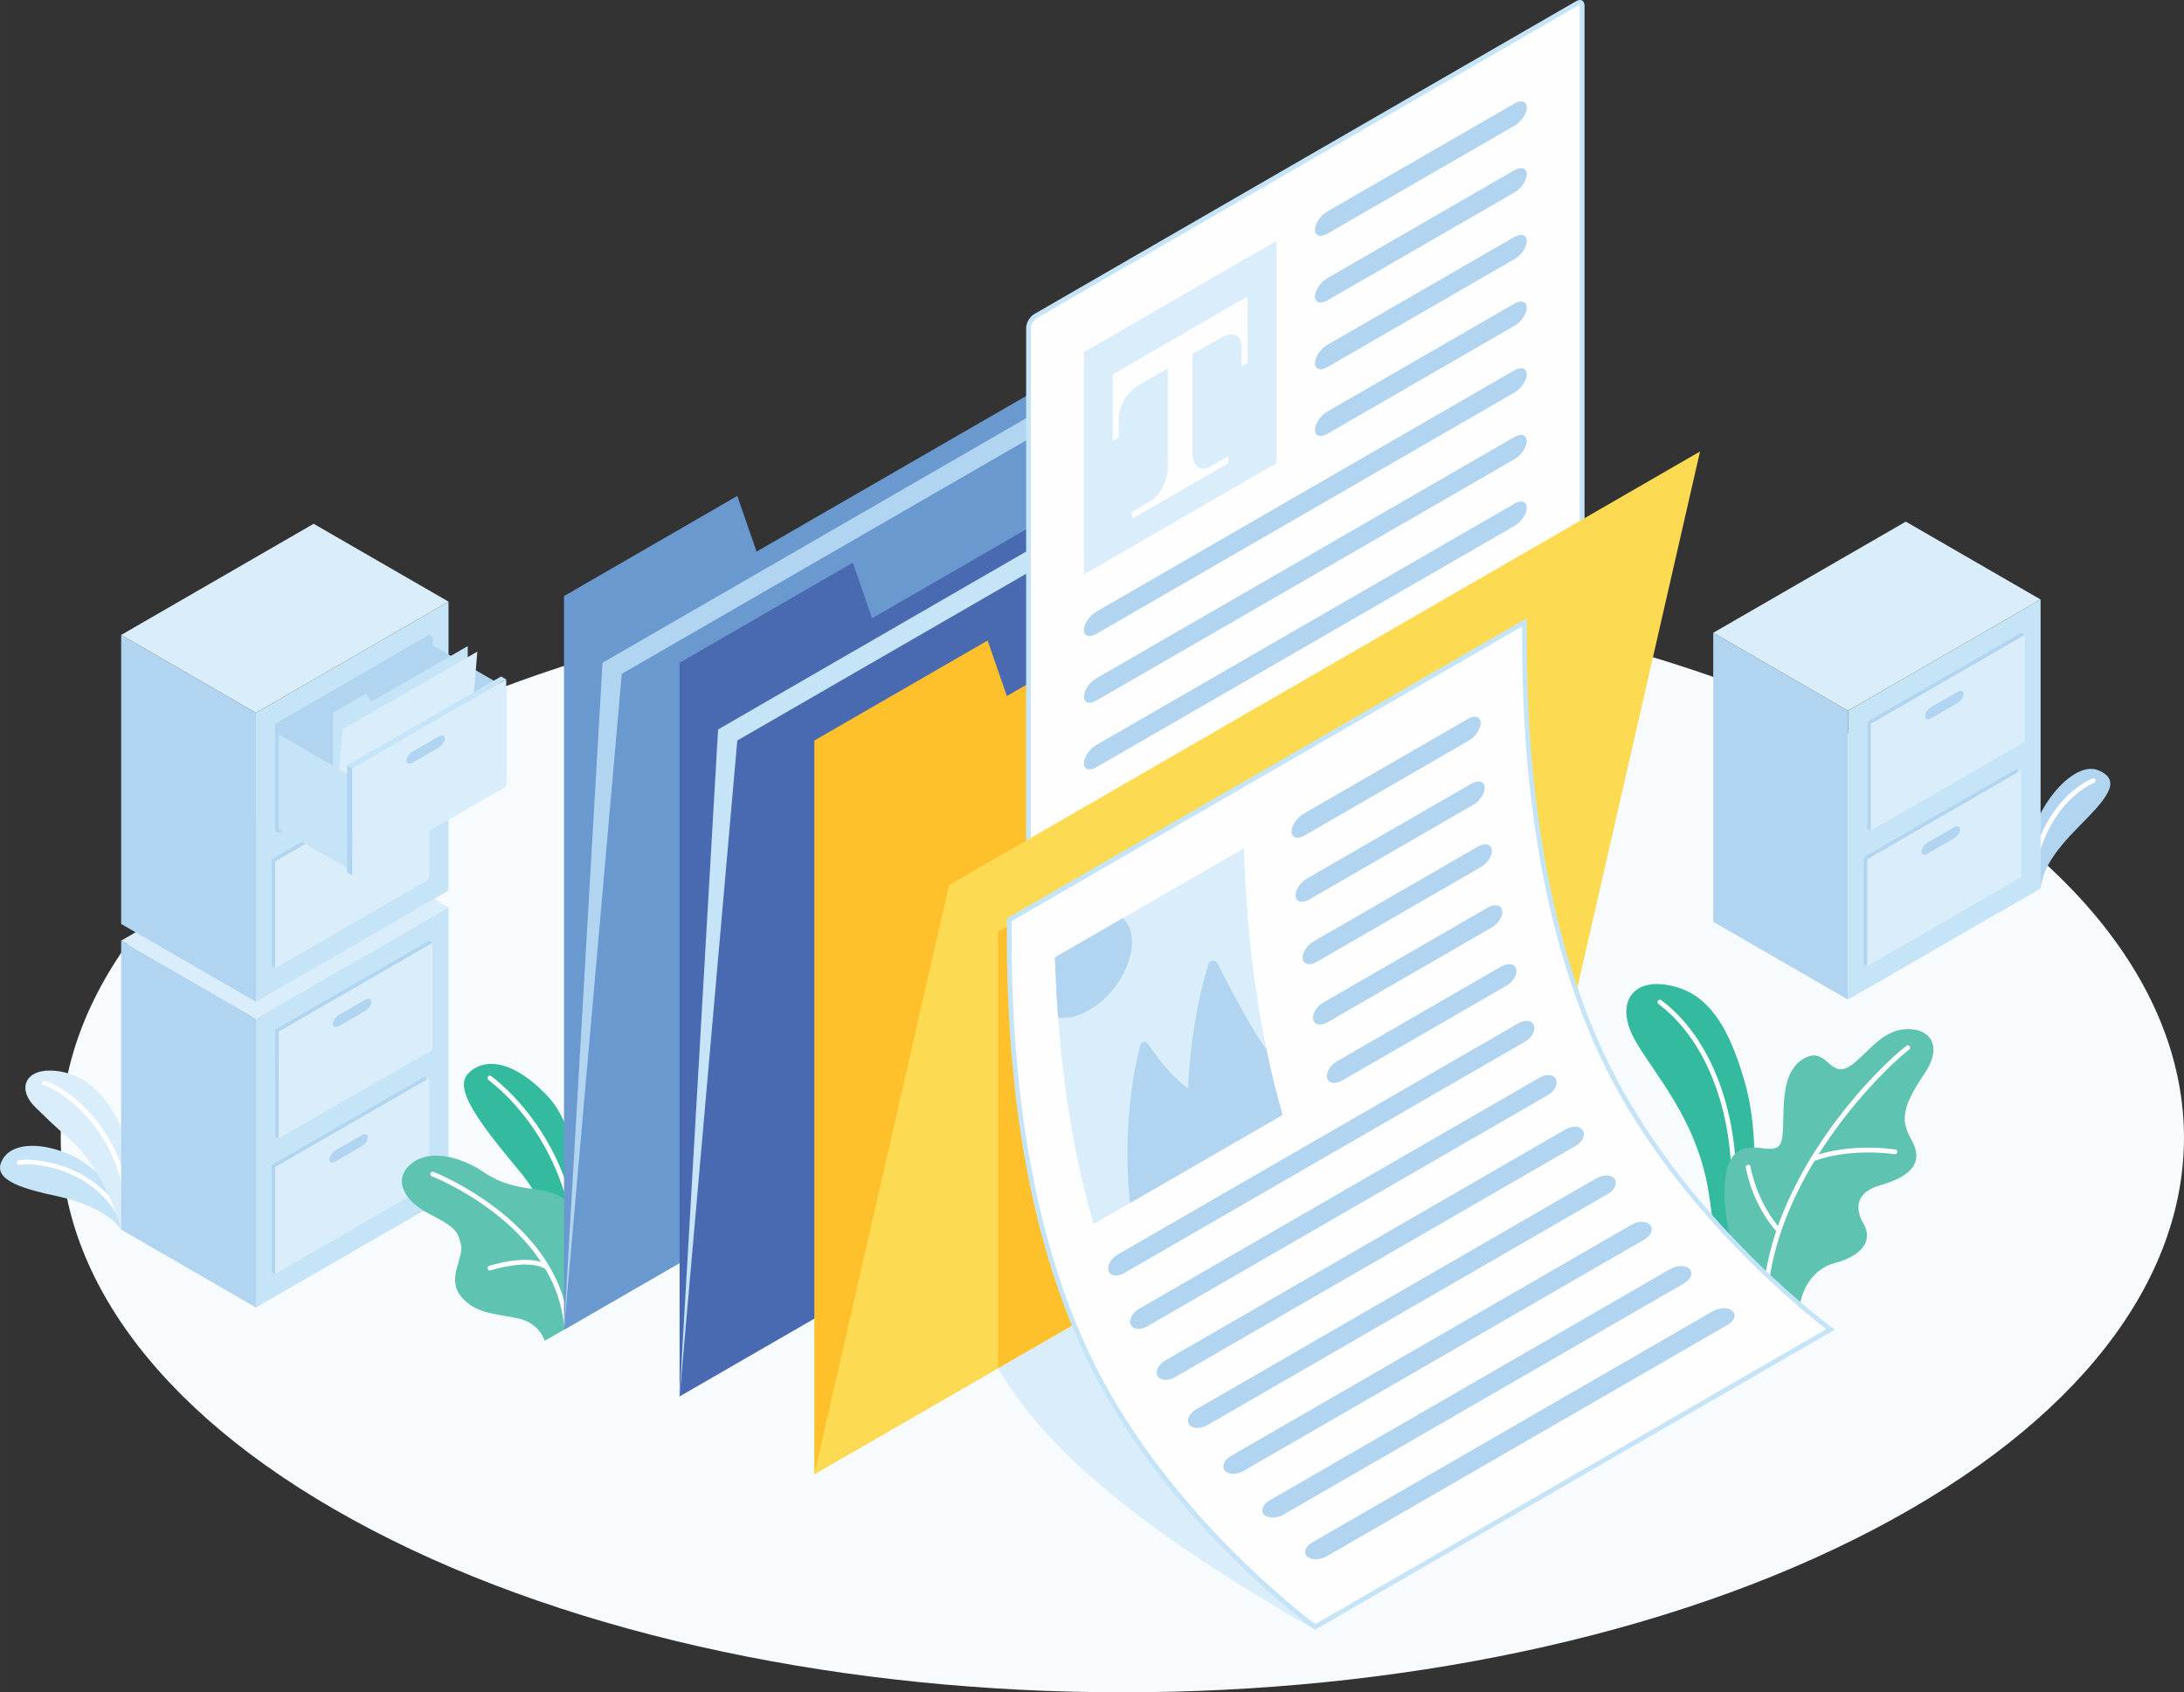<?xml version="1.0" encoding="UTF-8"?>
<!DOCTYPE svg PUBLIC "-//W3C//DTD SVG 1.1//EN" "http://www.w3.org/Graphics/SVG/1.1/DTD/svg11.dtd">
<!-- Creator: CorelDRAW X7 -->
<svg xmlns="http://www.w3.org/2000/svg" xml:space="preserve" width="162.537mm" height="125.956mm" version="1.1" style="shape-rendering:geometricPrecision; text-rendering:geometricPrecision; image-rendering:optimizeQuality; fill-rule:evenodd; clip-rule:evenodd"
viewBox="0 0 22297 17279"
 xmlns:xlink="http://www.w3.org/1999/xlink">
 <rect x="0" y="0" width="22297" height="17279" fill="#333333" stroke="none"/>
 <defs>
  <style type="text/css">
   <![CDATA[
    .fil2 {fill:#FEFEFE}
    .fil9 {fill:#FEC12C}
    .fil10 {fill:#FCDB53}
    .fil0 {fill:#F7FBFE}
    .fil4 {fill:#DAEDFA}
    .fil3 {fill:#C5E4F7}
    .fil1 {fill:#B1D4F0}
    .fil7 {fill:#6A99D0}
    .fil6 {fill:#5FC3B2}
    .fil5 {fill:#34BA9E}
    .fil8 {fill:#496AB1}
   ]]>
  </style>
 </defs>
 <g id="Capa_x0020_1">
  <g id="_2354564195648">
   <path class="fil0" d="M11459 17279c-2774,0 -5548,-553 -7665,-1659 -4232,-2211 -4232,-5796 0,-8007 2117,-1106 4890,-1659 7664,-1659 2774,0 5548,553 7664,1659 2116,1105 3174,2553 3175,4002l0 3c-1,1449 -1059,2897 -3175,4002 -2116,1106 -4890,1659 -7663,1659z"/>
   <path class="fil1" d="M20833 9072c23,-193 127,-366 393,-635 266,-269 453,-466 197,-572 -252,-104 -646,368 -703,778 -56,409 113,429 113,429z"/>
   <path class="fil2" d="M20735 8993l-4 0c-13,-3 -22,-15 -20,-28 115,-704 493,-945 651,-1017 12,-5 26,0 32,12 5,13 0,27 -13,32 -150,68 -511,300 -622,981 -2,11 -12,20 -24,20z"/>
   <path class="fil3" d="M1237 12555c-81,-129 -327,-271 -651,-341 -324,-69 -650,-156 -575,-344 80,-203 381,-213 676,-93 322,132 560,459 565,665l-15 113z"/>
   <path class="fil2" d="M1262 12496c-9,0 -18,-5 -22,-13 -257,-533 -853,-619 -1042,-590 -13,3 -25,-7 -27,-20 -2,-13 7,-25 20,-27 198,-31 824,59 1093,616 6,12 1,26 -11,32l-11 2z"/>
   <path class="fil4" d="M1237 12555c0,0 -155,-613 -547,-943 -117,-98 -241,-221 -328,-305 -187,-182 -109,-380 150,-376 383,5 664,328 786,751 121,423 -61,873 -61,873z"/>
   <path class="fil2" d="M1298 12317c-12,0 -23,-9 -24,-22 -72,-780 -668,-1172 -830,-1214 -13,-3 -20,-16 -17,-29 3,-13 17,-21 29,-18 197,51 792,458 866,1256 1,14 -9,26 -22,27l-2 0z"/>
   <polygon class="fil1" points="2613,13350 1237,12555 1237,9604 2613,10399 "/>
   <polygon class="fil3" points="2613,10399 4579,9264 4579,12215 2613,13350 "/>
   <polygon class="fil4" points="4579,9264 2613,10399 1237,9604 3202,8469 "/>
   <polygon class="fil1" points="2809,10512 4382,9604 4418,9625 4418,10718 2845,11626 2809,11605 "/>
   <polygon class="fil4" points="2846,10533 4418,9625 4418,10718 2845,11626 "/>
   <path class="fil1" d="M3462 10362l267 -154c35,-20 63,-11 63,20 0,32 -28,73 -63,93l-267 155c-35,20 -63,11 -63,-21 0,-31 28,-73 63,-93z"/>
   <polygon class="fil1" points="2773,11895 4346,10987 4346,12080 4382,12101 2809,13009 2773,12988 "/>
   <polygon class="fil4" points="2809,11916 4382,11008 4382,12101 2809,13009 "/>
   <path class="fil1" d="M3426 11745l267 -154c35,-20 63,-11 63,20 0,32 -28,73 -63,93l-267 155c-35,20 -63,11 -63,-21 0,-31 28,-73 63,-93z"/>
   <polygon class="fil1" points="2613,10228 1237,9434 1237,6483 2613,7278 "/>
   <polygon class="fil3" points="2613,7278 4579,6143 4579,9093 2613,10228 "/>
   <polygon class="fil4" points="4579,6143 2613,7278 1237,6483 3202,5348 "/>
   <polygon class="fil1" points="2809,7391 4382,6483 4418,6504 4418,7597 2845,8505 2809,8484 "/>
   <path class="fil1" d="M3462 7241l267 -154c35,-20 63,-11 63,20 0,32 -28,73 -63,93l-267 155c-35,20 -63,11 -63,-21 0,-31 28,-73 63,-93z"/>
   <polygon class="fil1" points="2773,8774 4346,7866 4346,8959 4382,8980 2809,9888 2773,9867 "/>
   <polygon class="fil4" points="2809,8795 4382,7887 4382,8980 2809,9888 "/>
   <path class="fil1" d="M3426 8624l267 -154c35,-20 63,-11 63,20 0,32 -28,73 -63,93l-267 155c-35,20 -63,11 -63,-21 0,-31 28,-73 63,-93z"/>
   <polygon class="fil1" points="2809,7391 4382,6483 4382,7576 2809,8484 "/>
   <polygon class="fil1" points="5168,7023 4307,6526 4307,7489 5168,7986 "/>
   <polygon class="fil3" points="3399,8639 3399,7277 3737,7082 3792,7164 4775,6597 4775,7845 "/>
   <polygon class="fil4" points="3399,8639 3497,7448 4873,6653 4775,7845 "/>
   <polygon class="fil3" points="3596,7931 2845,7498 2845,8461 3596,8894 "/>
   <polygon class="fil4" points="3596,7845 5168,6937 5168,8030 3596,8938 "/>
   <path class="fil1" d="M4212 7674l267 -154c35,-20 63,-11 63,20 0,32 -28,73 -63,93l-267 155c-35,20 -63,11 -63,-21 0,-31 28,-73 63,-93z"/>
   <polygon class="fil1" points="3596,7845 3543,7815 3543,8908 3596,8938 "/>
   <polygon class="fil3" points="3543,7815 5116,6907 5168,6937 3596,7845 "/>
   <polygon class="fil1" points="18867,10206 17491,9412 17491,6461 18867,7256 "/>
   <polygon class="fil3" points="18867,7256 20833,6121 20833,9072 18867,10206 "/>
   <polygon class="fil4" points="20833,6121 18867,7256 17491,6461 19457,5326 "/>
   <polygon class="fil1" points="19064,7369 20636,6461 20673,6482 20673,7575 19100,8483 19064,8462 "/>
   <polygon class="fil4" points="19100,7390 20673,6482 20673,7575 19100,8483 "/>
   <path class="fil1" d="M19716 7219l268 -154c35,-20 63,-11 63,20 0,32 -28,73 -63,93l-268 155c-34,20 -62,11 -62,-21 0,-31 28,-73 62,-93z"/>
   <polygon class="fil1" points="19028,8752 20600,7844 20600,8937 20636,8958 19064,9866 19028,9845 "/>
   <polygon class="fil4" points="19064,8773 20636,7865 20636,8958 19064,9866 "/>
   <path class="fil1" d="M19680 8602l268 -154c34,-20 63,-11 63,20 0,32 -29,73 -63,93l-268 155c-35,20 -63,11 -63,-21 0,-31 29,-73 63,-93z"/>
   <path class="fil5" d="M5775 13291c0,0 5,-768 -479,-1343 -428,-510 -656,-833 -521,-982 135,-149 425,-185 817,227 392,412 422,1555 368,1813l-185 285z"/>
   <path class="fil2" d="M5858 12466c-11,0 -21,-8 -24,-19 -169,-793 -604,-1231 -848,-1421 -11,-8 -12,-24 -4,-34 8,-11 23,-13 34,-4 249,194 693,641 866,1448 3,14 -6,26 -19,29l-5 1z"/>
   <path class="fil6" d="M5758 13577l-197 113c0,0 -50,-177 -265,-227 -215,-50 -439,-40 -590,-227 -150,-187 33,-390 0,-527 -32,-138 -54,-177 -324,-315 -270,-137 -377,-365 -173,-520 203,-155 533,-41 731,95 178,121 346,153 544,177 197,24 520,135 471,594 -50,460 -197,837 -197,837z"/>
   <path class="fil2" d="M5780 13539c-12,0 -22,-9 -24,-21 -108,-1020 -1335,-1503 -1348,-1508 -12,-5 -18,-19 -14,-31 5,-13 19,-19 32,-14 12,5 1267,499 1378,1547 2,14 -8,26 -21,27l-3 0z"/>
   <path class="fil2" d="M5001 12972c-10,0 -20,-7 -23,-17 -4,-13 3,-26 15,-30 18,-6 437,-138 614,4 10,8 12,23 4,34 -9,10 -24,12 -34,3 -157,-125 -565,3 -569,5l-7 1z"/>
   <path class="fil5" d="M17817 12906c6,-16 213,-1085 0,-1843 -195,-695 -446,-951 -806,-1008 -360,-56 -516,203 -325,554 191,351 651,818 764,1603 47,323 85,603 85,603l282 91z"/>
   <path class="fil2" d="M17696 12293l-1 0c-14,-1 -24,-13 -23,-26 49,-865 -235,-1638 -741,-2016 -11,-8 -13,-23 -5,-34 8,-11 23,-13 34,-5 519,388 811,1177 760,2058 -1,13 -11,23 -24,23z"/>
   <path class="fil6" d="M18374 13463c-27,-199 87,-497 358,-567 272,-71 393,-227 295,-398 -98,-170 -75,-326 171,-397 247,-71 463,-195 321,-454 -103,-188 -126,-310 126,-681 210,-308 39,-488 -224,-454 -262,34 -424,346 -588,399 -164,53 -202,-227 -418,-102 -217,125 -203,445 -210,668 -7,223 -22,273 -217,246 -196,-27 -387,5 -383,478 3,406 220,908 220,908l549 354z"/>
   <path class="fil2" d="M18031 13160l-3 0c-13,-1 -22,-13 -21,-26 136,-1220 1183,-2248 1456,-2456 10,-9 25,-7 33,4 9,11 7,26 -4,34 -269,206 -1302,1221 -1437,2423 -1,12 -12,21 -24,21z"/>
   <path class="fil2" d="M18508 11857c-10,0 -19,-6 -22,-15 -5,-13 1,-27 14,-32 390,-145 832,-76 851,-73 13,2 22,14 20,27 -2,14 -15,22 -28,20 -4,0 -448,-69 -826,72l-9 1z"/>
   <path class="fil2" d="M18161 12590c-7,0 -14,-3 -18,-8 -261,-295 -317,-647 -319,-662 -2,-13 7,-25 20,-27 14,-2 26,7 28,20 0,3 56,353 307,637 9,10 8,25 -2,34 -5,4 -10,6 -16,6z"/>
   <path class="fil4" d="M13425 16641c-1376,-795 -2653,-1658 -3236,-2672l1769 -1021 1467 3693z"/>
   <polygon class="fil7" points="5758,6086 5758,13577 13425,9150 13425,2341 7724,5632 7527,5064 "/>
   <polygon class="fil1" points="5758,13577 6151,6767 13818,2341 13425,9150 "/>
   <polygon class="fil7" points="5758,13577 6348,6880 14014,2454 13425,9150 "/>
   <polygon class="fil8" points="6938,6767 6938,14257 14604,9831 14604,3021 8903,6313 8707,5745 "/>
   <polygon class="fil3" points="6938,14257 7331,7448 14997,3021 14604,9831 "/>
   <polygon class="fil8" points="6938,14257 7527,7561 15194,3135 14604,9831 "/>
   <polygon class="fil9" points="8314,7561 8314,15052 15980,10626 15980,3816 10279,7107 10083,6540 "/>
   <path class="fil2" d="M10522 9776c-19,0 -22,-22 -22,-36l0 -6389c0,-45 33,-102 72,-124l5533 -3195c9,-5 18,-8 25,-8 20,0 23,23 23,36l0 6389c0,45 -33,102 -72,124l-5533 3195c-10,5 -18,8 -26,8z"/>
   <path class="fil3" d="M16130 0l0 0c-11,0 -24,4 -37,11l-5533 3195c-47,27 -84,92 -84,145l0 6389c0,38 19,60 46,60 12,0 24,-3 38,-11l5533 -3195c46,-27 84,-92 84,-145l0 -6389c0,-38 -19,-60 -47,-60zm-3 49c1,2 1,6 1,11l0 6389c0,36 -28,85 -59,103l-5533 3195c-5,2 -8,4 -11,4 0,-2 -1,-6 -1,-11l0 -6389c0,-36 29,-85 60,-103l5533 -3195c5,-2 8,-3 10,-4z"/>
   <polygon class="fil4" points="11066,3595 13031,2460 13031,4730 11066,5865 "/>
   <path class="fil2" d="M12737 3027l0 681 -62 35c0,0 0,-94 0,-209 0,-115 -94,-154 -210,-87l-833 481c-116,67 -210,214 -210,330l0 208 -62 37 0 -681 1377 -795z"/>
   <path class="fil2" d="M12357 4763c-100,58 -182,-3 -182,-137l0 -1092 -253 138 0 1100c0,134 -81,289 -182,348l-183 105 0 72 983 -567 0 -72c0,0 -82,47 -183,105z"/>
   <path class="fil1" d="M13425 2346c0,63 56,81 125,41l1911 -1103c70,-40 126,-123 126,-186 0,-63 -56,-81 -126,-41l-1911 1103c-69,40 -125,124 -125,186z"/>
   <path class="fil1" d="M13425 3027c0,63 56,81 125,41l1911 -1103c70,-40 126,-123 126,-186 0,-63 -56,-81 -126,-41l-1911 1103c-69,40 -125,124 -125,186z"/>
   <path class="fil1" d="M13425 3708c0,63 56,81 125,41l1911 -1103c70,-40 126,-123 126,-186 0,-63 -56,-81 -126,-41l-1911 1103c-69,40 -125,124 -125,186z"/>
   <path class="fil1" d="M13425 4389c0,63 56,81 125,41l1911 -1103c70,-40 126,-123 126,-186 0,-63 -56,-81 -126,-41l-1911 1103c-69,40 -125,124 -125,186z"/>
   <path class="fil1" d="M11066 6432c0,63 56,81 125,41l4270 -2465c70,-40 126,-123 126,-186 0,-63 -56,-81 -126,-41l-4270 2465c-69,40 -125,124 -125,186z"/>
   <path class="fil1" d="M11066 7113c0,63 56,81 125,41l4270 -2465c70,-40 126,-123 126,-186 0,-63 -56,-81 -126,-41l-4270 2465c-69,40 -125,124 -125,186z"/>
   <path class="fil1" d="M11066 7794c0,63 56,81 125,41l4270 -2465c70,-40 126,-123 126,-186 0,-63 -56,-81 -126,-41l-4270 2465c-69,40 -125,124 -125,186z"/>
   <polygon class="fil10" points="8314,15052 9690,9037 17356,4610 15980,10626 "/>
   <polygon class="fil9" points="10189,9508 10189,13969 11958,12948 11958,8486 "/>
   <path class="fil2" d="M13426 16612c-150,-112 -1601,-1221 -2338,-2805 -785,-1686 -785,-3653 -784,-4393l0 -23 5259 -3036c0,747 1,2716 788,4408 721,1547 2116,2644 2337,2811l-5262 3038z"/>
   <path class="fil3" d="M15587 6313l-5308 3064c0,696 -14,2720 787,4440 786,1689 2359,2824 2359,2824l5307 -3064c0,0 -1572,-1135 -2359,-2824 -801,-1720 -786,-3744 -786,-4440zm-48 84c0,778 15,2710 791,4376 696,1495 2020,2571 2315,2798l-5217 3012c-204,-154 -1600,-1244 -2318,-2786 -783,-1681 -783,-3644 -782,-4383l0 -9 5211 -3008z"/>
   <path class="fil1" d="M14987 7340l-1679 969c-69,41 -124,123 -122,184 3,61 61,79 131,39l1678 -970c70,-40 124,-122 121,-183 -2,-62 -60,-79 -129,-39z"/>
   <path class="fil1" d="M15023 8001l-1679 969c-70,40 -122,121 -117,181 5,59 66,75 136,35l1678 -969c70,-40 121,-121 116,-181 -5,-59 -65,-75 -134,-35z"/>
   <path class="fil1" d="M15090 8643l-1679 969c-69,40 -120,120 -111,178 8,58 71,72 141,32l1678 -969c70,-40 119,-120 111,-178 -9,-58 -71,-72 -140,-32z"/>
   <path class="fil1" d="M15190 9266l-1678 969c-70,40 -117,118 -106,174 11,56 77,69 147,29l1678 -969c70,-40 116,-118 105,-174 -11,-56 -76,-69 -146,-29z"/>
   <path class="fil1" d="M15327 9868l-1679 969c-69,40 -114,117 -99,171 15,54 83,65 153,25l1678 -969c70,-40 114,-116 99,-171 -15,-54 -83,-65 -152,-25z"/>
   <path class="fil1" d="M15501 10448l-4091 2362c-69,40 -111,115 -92,167 19,52 91,61 160,21l4091 -2362c70,-40 110,-115 91,-166 -18,-52 -89,-62 -159,-22z"/>
   <path class="fil1" d="M15719 11002l-4091 2362c-69,40 -107,113 -84,162 23,50 98,57 167,17l4092 -2362c69,-40 106,-112 83,-162 -23,-49 -97,-57 -167,-17z"/>
   <path class="fil1" d="M15986 11530l-4091 2362c-69,40 -104,111 -76,158 27,47 106,52 176,12l4091 -2362c69,-40 103,-110 75,-157 -27,-47 -105,-53 -175,-13z"/>
   <path class="fil1" d="M16301 12029l-4091 2362c-69,40 -101,109 -69,154 32,44 114,47 184,7l4091 -2362c69,-40 99,-108 68,-152 -32,-45 -113,-49 -183,-9z"/>
   <path class="fil1" d="M16658 12504l-4091 2362c-69,40 -98,107 -62,150 35,42 121,43 190,3l4091 -2362c70,-40 97,-106 61,-148 -35,-43 -119,-45 -189,-5z"/>
   <path class="fil1" d="M17054 12956l-4091 2363c-70,40 -95,105 -57,146 39,40 127,40 197,0l4091 -2362c69,-41 94,-105 55,-146 -39,-40 -126,-41 -195,-1z"/>
   <path class="fil1" d="M17486 13388l-4091 2362c-69,40 -92,105 -50,143 42,38 133,37 202,-4l4091 -2362c70,-40 92,-103 50,-141 -42,-39 -132,-38 -202,2z"/>
   <path class="fil4" d="M12700 8661l-1930 1114c21,699 101,1708 394,2723l1930 -1114c-293,-1015 -373,-2024 -394,-2723z"/>
   <path class="fil1" d="M11557 9620c0,-108 -35,-191 -94,-245l-693 400c6,185 16,391 32,614 76,12 166,-1 262,-46 272,-127 493,-451 493,-723z"/>
   <path class="fil1" d="M12930 10716l0 0c-129,-162 -391,-663 -502,-881 -20,-39 -77,-33 -90,8 -193,621 -209,1271 -209,1271 -155,-123 -267,-245 -410,-456 -21,-31 -67,-23 -77,13 -211,813 -105,1612 -105,1612l1557 -899c-65,-224 -119,-447 -164,-668z"/>
  </g>
 </g>
</svg>
